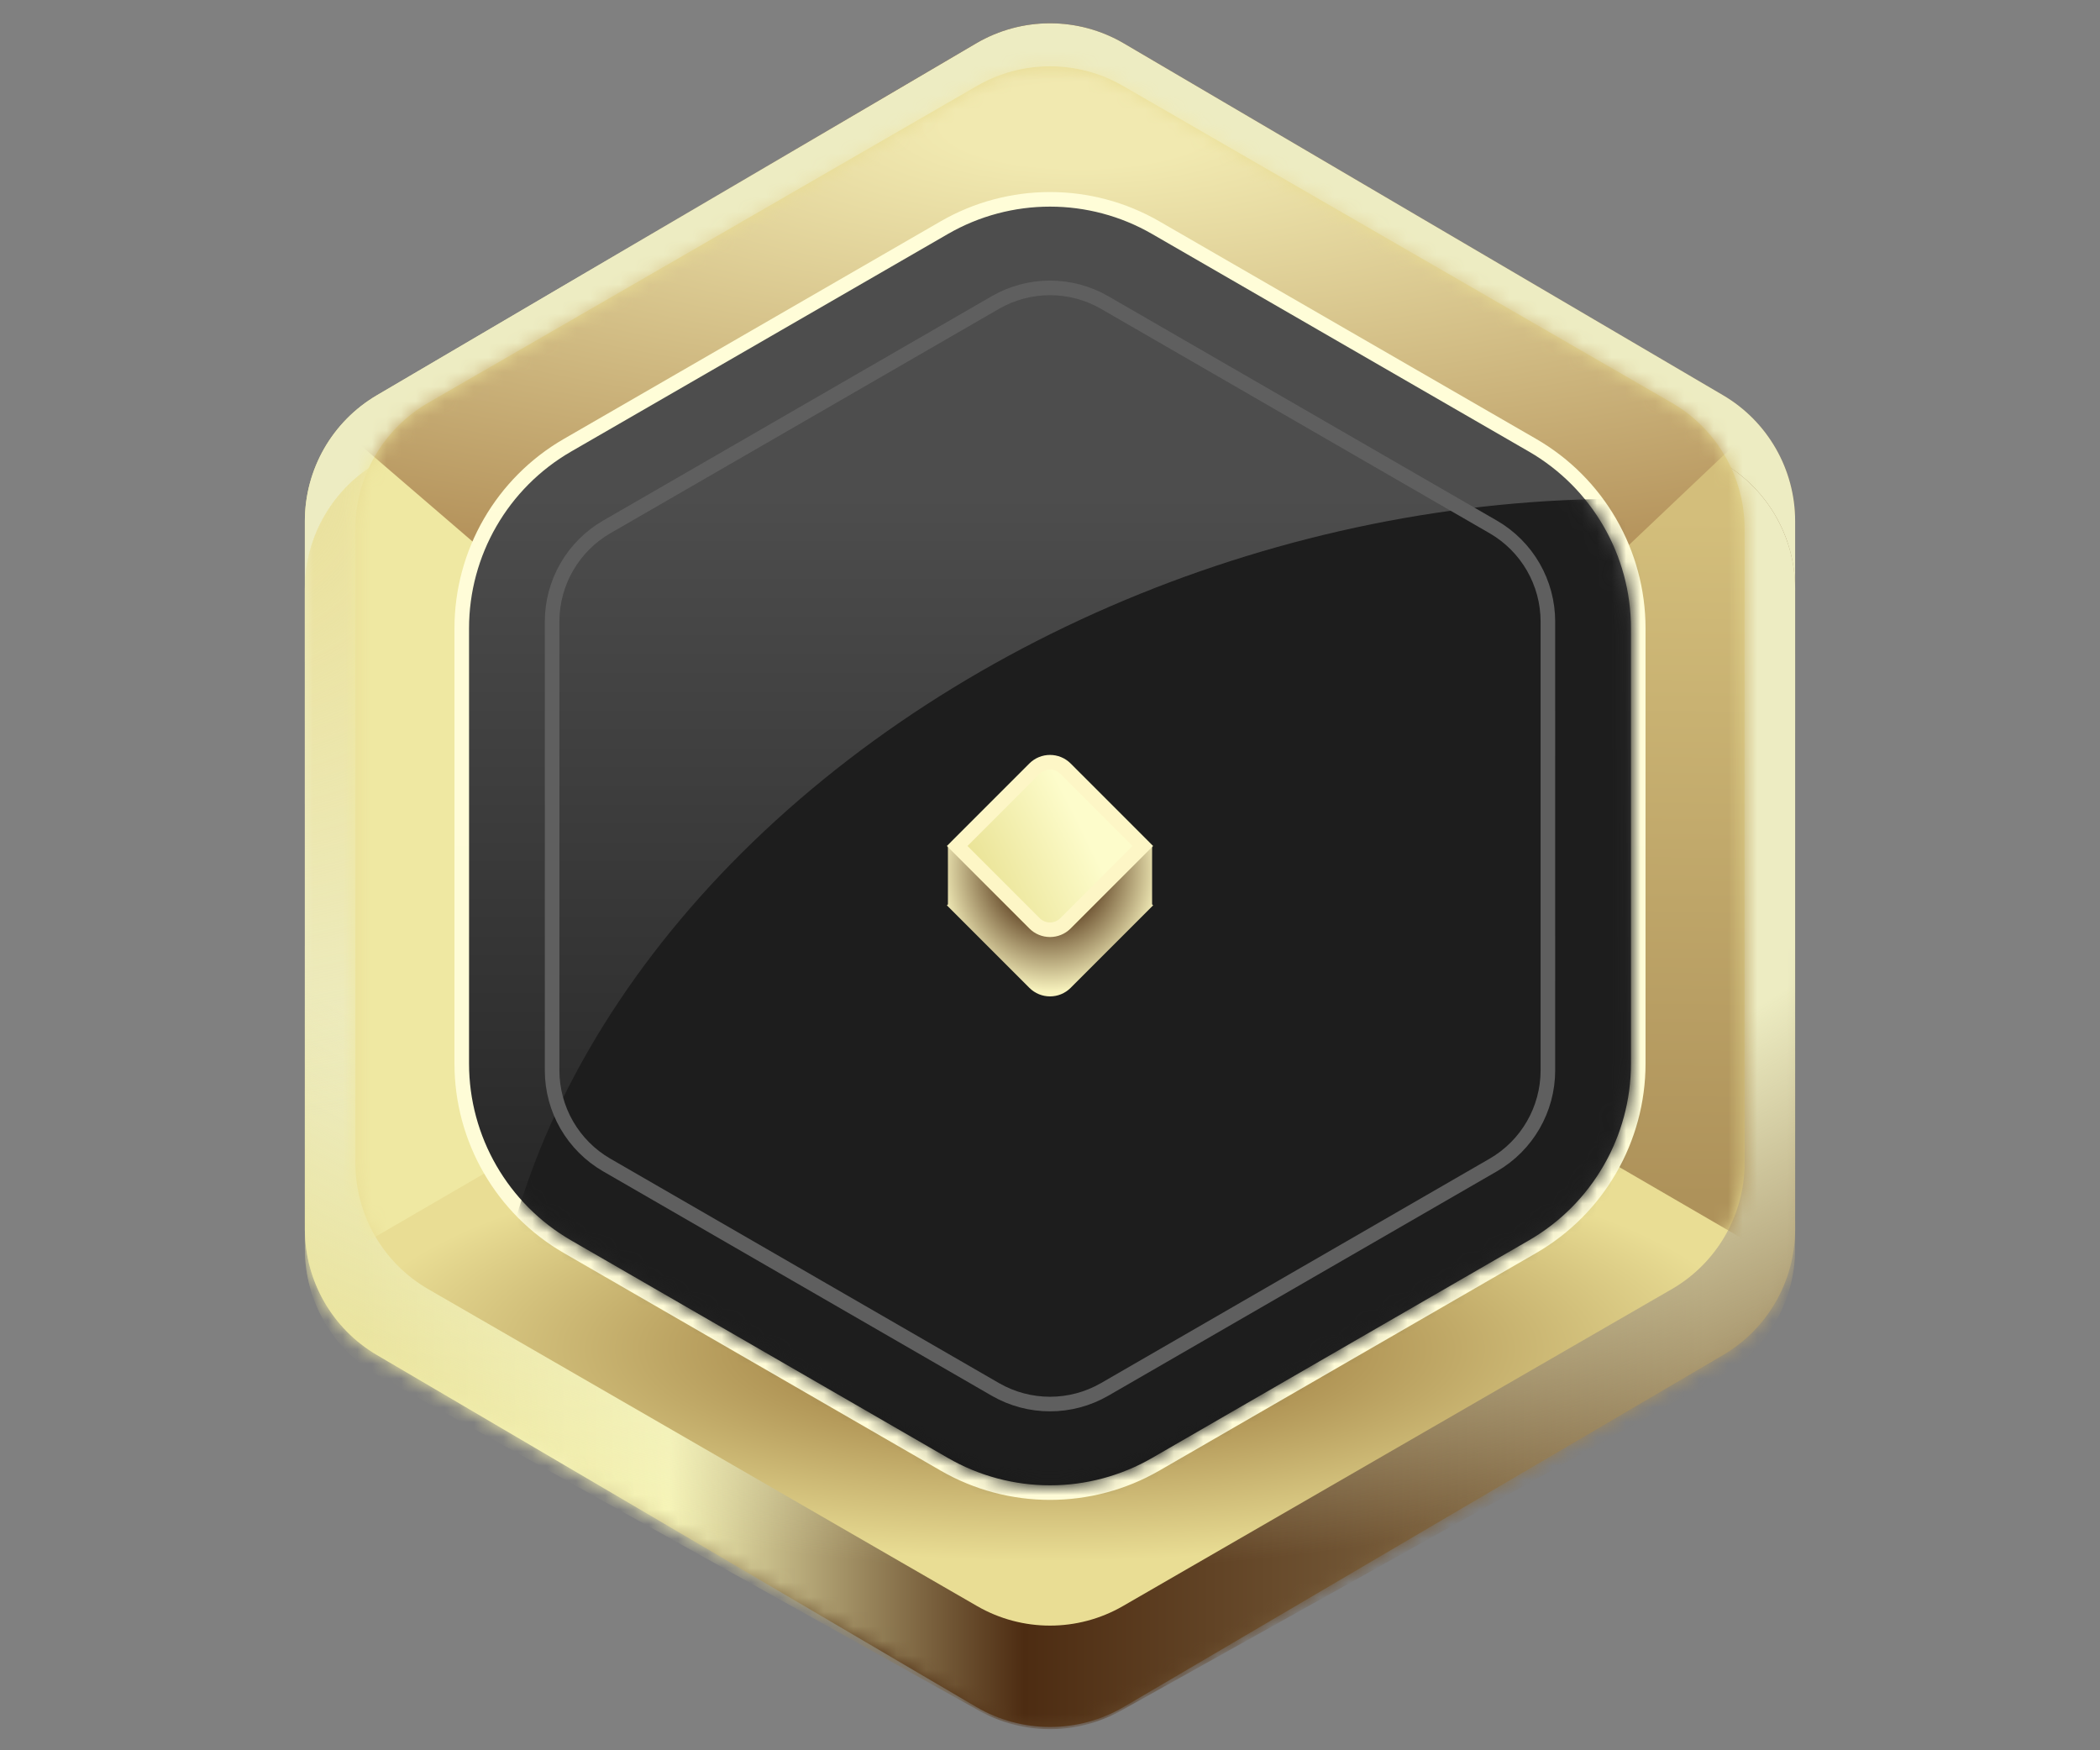 <svg width="144" height="120" viewBox="0 0 144 120" fill="none" xmlns="http://www.w3.org/2000/svg">
<rect x="0" y="0" width="144" height="120" fill="#808080" stroke="none"/>
<path d="M66.936 2.973C70.063 1.138 73.937 1.138 77.064 2.973L97.547 15.001L118.158 27.101C121.217 28.897 123.095 32.179 123.095 35.726L123.094 60L123.095 84.274C123.095 87.821 121.217 91.103 118.158 92.899L97.547 104.999L77.064 117.027C73.937 118.862 70.063 118.862 66.936 117.027L46.453 104.999L25.842 92.899C22.783 91.103 20.905 87.821 20.905 84.274L20.906 60L20.905 35.726C20.905 32.179 22.783 28.897 25.842 27.101L46.453 15.001L66.936 2.973Z" fill="url(#paint0_linear_365_37202)"/>
<path d="M66.936 2.973C70.063 1.138 73.937 1.138 77.064 2.973L97.547 15.001L118.158 27.101C121.217 28.897 123.095 32.179 123.095 35.726L123.094 60L123.095 84.274C123.095 87.821 121.217 91.103 118.158 92.899L97.547 104.999L77.064 117.027C73.937 118.862 70.063 118.862 66.936 117.027L46.453 104.999L25.842 92.899C22.783 91.103 20.905 87.821 20.905 84.274L20.906 60L20.905 35.726C20.905 32.179 22.783 28.897 25.842 27.101L46.453 15.001L66.936 2.973Z" fill="url(#paint1_radial_365_37202)"/>
<mask id="mask0_365_37202" style="mask-type:alpha" maskUnits="userSpaceOnUse" x="20" y="1" width="104" height="118">
<path d="M66.936 2.973C70.063 1.138 73.937 1.138 77.064 2.973L97.547 15.001L118.158 27.101C121.217 28.897 123.095 32.179 123.095 35.726L123.094 60L123.095 84.274C123.095 87.821 121.217 91.103 118.158 92.899L97.547 104.999L77.064 117.027C73.937 118.862 70.063 118.862 66.936 117.027L46.453 104.999L25.842 92.899C22.783 91.103 20.905 87.821 20.905 84.274L20.906 60L20.905 35.726C20.905 32.179 22.783 28.897 25.842 27.101L46.453 15.001L66.936 2.973Z" fill="url(#paint2_linear_365_37202)"/>
<path d="M66.936 2.973C70.063 1.138 73.937 1.138 77.064 2.973L97.547 15.001L118.158 27.101C121.217 28.897 123.095 32.179 123.095 35.726L123.094 60L123.095 84.274C123.095 87.821 121.217 91.103 118.158 92.899L97.547 104.999L77.064 117.027C73.937 118.862 70.063 118.862 66.936 117.027L46.453 104.999L25.842 92.899C22.783 91.103 20.905 87.821 20.905 84.274L20.906 60L20.905 35.726C20.905 32.179 22.783 28.897 25.842 27.101L46.453 15.001L66.936 2.973Z" fill="url(#paint3_radial_365_37202)"/>
</mask>
<g mask="url(#mask0_365_37202)">
<path d="M67.128 8.718C70.156 7.028 73.844 7.028 76.872 8.718L97.547 20.251L117.966 31.639C121.133 33.405 123.095 36.747 123.095 40.373L123.094 63L123.095 85.627C123.095 89.253 121.133 92.595 117.966 94.361L97.547 105.749L76.872 117.282C73.844 118.972 70.156 118.972 67.128 117.282L46.453 105.749L26.034 94.361C22.867 92.595 20.905 89.253 20.905 85.627L20.906 63L20.905 40.373C20.905 36.747 22.867 33.405 26.034 31.639L46.453 20.251L67.128 8.718Z" fill="url(#paint4_linear_365_37202)"/>
<path d="M67.128 8.718C70.156 7.028 73.844 7.028 76.872 8.718L97.547 20.251L117.966 31.639C121.133 33.405 123.095 36.747 123.095 40.373L123.094 63L123.095 85.627C123.095 89.253 121.133 92.595 117.966 94.361L97.547 105.749L76.872 117.282C73.844 118.972 70.156 118.972 67.128 117.282L46.453 105.749L26.034 94.361C22.867 92.595 20.905 89.253 20.905 85.627L20.906 63L20.905 40.373C20.905 36.747 22.867 33.405 26.034 31.639L46.453 20.251L67.128 8.718Z" fill="url(#paint5_radial_365_37202)"/>
<path d="M67.128 8.718C70.156 7.028 73.844 7.028 76.872 8.718L97.547 20.251L117.966 31.639C121.133 33.405 123.095 36.747 123.095 40.373L123.094 63L123.095 85.627C123.095 89.253 121.133 92.595 117.966 94.361L97.547 105.749L76.872 117.282C73.844 118.972 70.156 118.972 67.128 117.282L46.453 105.749L26.034 94.361C22.867 92.595 20.905 89.253 20.905 85.627L20.906 63L20.905 40.373C20.905 36.747 22.867 33.405 26.034 31.639L46.453 20.251L67.128 8.718Z" fill="url(#paint6_radial_365_37202)"/>
</g>
<path d="M67 5.887C70.094 4.101 73.906 4.101 77 5.887L95.815 16.751L114.631 27.613C117.725 29.399 119.631 32.701 119.631 36.274L119.63 58L119.631 79.726C119.631 83.299 117.725 86.6 114.631 88.387L95.815 99.249L77 110.113C73.906 111.899 70.094 111.899 67 110.113L48.185 99.249L29.369 88.387C26.275 86.6 24.369 83.299 24.369 79.726L24.37 58L24.369 36.274C24.369 32.701 26.275 29.399 29.369 27.613L48.185 16.751L67 5.887Z" fill="url(#paint7_radial_365_37202)"/>
<mask id="mask1_365_37202" style="mask-type:alpha" maskUnits="userSpaceOnUse" x="24" y="4" width="96" height="108">
<path d="M67 5.887C70.094 4.101 73.906 4.101 77 5.887L95.815 16.751L114.631 27.613C117.725 29.399 119.631 32.701 119.631 36.274L119.63 58L119.631 79.726C119.631 83.299 117.725 86.6 114.631 88.387L95.815 99.249L77 110.113C73.906 111.899 70.094 111.899 67 110.113L48.185 99.249L29.369 88.387C26.275 86.6 24.369 83.299 24.369 79.726L24.37 58L24.369 36.274C24.369 32.701 26.275 29.399 29.369 27.613L48.185 16.751L67 5.887Z" fill="url(#paint8_radial_365_37202)"/>
</mask>
<g mask="url(#mask1_365_37202)">
<path d="M71 58.5L26.5 30L18.5 27.5V89L71 58.5Z" fill="#EFE8A2"/>
<path d="M74 58.5L118.5 30L126.5 27.5V89L74 58.5Z" fill="url(#paint9_linear_365_37202)"/>
<path d="M74.114 73L4.138 12.819L-2 2L149 2L74.114 73Z" fill="url(#paint10_radial_365_37202)"/>
</g>
<path d="M79.251 15.609C74.764 13.019 69.236 13.019 64.749 15.609L51.832 23.068L51.832 23.068L38.914 30.525C34.427 33.116 31.663 37.903 31.663 43.084L31.664 58L31.663 72.916C31.663 78.097 34.427 82.884 38.914 85.475L51.832 92.932L64.749 100.391C69.236 102.981 74.764 102.981 79.251 100.391L92.168 92.932L105.086 85.475C109.573 82.884 112.337 78.097 112.337 72.916L112.336 58L112.337 43.084C112.337 37.903 109.573 33.116 105.086 30.525L92.168 23.068L79.251 15.609Z" fill="url(#paint11_linear_365_37202)" stroke="url(#paint12_linear_365_37202)"/>
<mask id="mask2_365_37202" style="mask-type:alpha" maskUnits="userSpaceOnUse" x="32" y="14" width="80" height="88">
<path d="M52.332 23.934L52.332 23.934L65.249 16.475C69.427 14.063 74.573 14.063 78.751 16.475L91.668 23.934L91.918 23.501L91.668 23.934L104.586 31.392C108.764 33.803 111.337 38.26 111.337 43.084L111.336 58L111.337 72.916C111.337 77.74 108.764 82.197 104.586 84.609L91.668 92.066L91.918 92.499L91.668 92.066L78.751 99.525C74.573 101.937 69.427 101.937 65.249 99.525L52.332 92.066L52.082 92.499L52.332 92.066L39.414 84.609C35.236 82.197 32.663 77.74 32.663 72.916L32.664 58L32.663 43.084C32.663 38.26 35.236 33.803 39.414 31.392L52.332 23.934Z" fill="url(#paint13_linear_365_37202)" stroke="url(#paint14_linear_365_37202)"/>
</mask>
<g mask="url(#mask2_365_37202)">
<ellipse cx="100.754" cy="87.828" rx="68.5" ry="52" transform="rotate(-17.084 100.754 87.828)" fill="#1D1D1D"/>
</g>
<path d="M89.07 28.434L89.07 28.434L102.39 36.124C104.711 37.463 106.141 39.94 106.141 42.619L106.14 58L106.141 73.381C106.141 76.06 104.711 78.537 102.39 79.876L89.07 87.566L89.32 87.999L89.07 87.566L75.75 95.257C73.43 96.597 70.57 96.597 68.25 95.257L54.93 87.566L54.68 87.999L54.93 87.566L41.609 79.876C39.289 78.537 37.859 76.06 37.859 73.381L37.86 58L37.859 42.619C37.859 39.94 39.289 37.463 41.609 36.124L54.93 28.434L54.93 28.434L68.25 20.743C70.57 19.403 73.43 19.403 75.75 20.743L89.07 28.434Z" stroke="#5F5F5F"/>
<path fill-rule="evenodd" clip-rule="evenodd" d="M73.415 56.414C72.634 55.633 71.368 55.633 70.587 56.414L69.001 58L65.001 58L65.001 62L64.93 62.071L70.587 67.728C71.368 68.509 72.634 68.509 73.415 67.728L79.072 62.071L79.001 62V58L75.001 58L73.415 56.414Z" fill="url(#paint15_radial_365_37202)"/>
<path d="M70.939 52.697C71.525 52.112 72.475 52.112 73.061 52.697L78.364 58.001L73.061 63.304C72.475 63.89 71.525 63.89 70.939 63.304L65.636 58.001L70.939 52.697Z" fill="url(#paint16_radial_365_37202)" stroke="#FDF6C6"/>
<defs>
<linearGradient id="paint0_linear_365_37202" x1="20.509" y1="81.273" x2="114.373" y2="81.273" gradientUnits="userSpaceOnUse">
<stop stop-color="#E9E193"/>
<stop offset="0.193" stop-color="#F6F4B7"/>
<stop offset="0.427" stop-color="#4D2C12"/>
<stop offset="1" stop-color="#968058"/>
</linearGradient>
<radialGradient id="paint1_radial_365_37202" cx="0" cy="0" r="1" gradientUnits="userSpaceOnUse" gradientTransform="translate(72 9.5) rotate(90) scale(98 112.808)">
<stop offset="0.718" stop-color="#EDECC2"/>
<stop offset="1" stop-color="#EDECC2" stop-opacity="0"/>
</radialGradient>
<linearGradient id="paint2_linear_365_37202" x1="20.509" y1="81.273" x2="114.373" y2="81.273" gradientUnits="userSpaceOnUse">
<stop stop-color="#E9E193"/>
<stop offset="0.168" stop-color="#F6F4B7"/>
<stop offset="0.427" stop-color="#4D2C12"/>
<stop offset="1" stop-color="#968058"/>
</linearGradient>
<radialGradient id="paint3_radial_365_37202" cx="0" cy="0" r="1" gradientUnits="userSpaceOnUse" gradientTransform="translate(72 9.5) rotate(90) scale(98 112.808)">
<stop offset="0.718" stop-color="#EDECC2"/>
<stop offset="1" stop-color="#EDECC2" stop-opacity="0"/>
</radialGradient>
<linearGradient id="paint4_linear_365_37202" x1="20.509" y1="83.209" x2="117" y2="83.209" gradientUnits="userSpaceOnUse">
<stop offset="0.044" stop-color="#E9E193"/>
<stop offset="0.263" stop-color="#F6F4B7"/>
<stop offset="0.515" stop-color="#4D2C12"/>
<stop offset="1" stop-color="#968058"/>
</linearGradient>
<radialGradient id="paint5_radial_365_37202" cx="0" cy="0" r="1" gradientUnits="userSpaceOnUse" gradientTransform="translate(72 15.025) rotate(90) scale(93.1 112.808)">
<stop offset="0.718" stop-color="#EDECC2"/>
<stop offset="1" stop-color="#EDECC2" stop-opacity="0"/>
</radialGradient>
<radialGradient id="paint6_radial_365_37202" cx="0" cy="0" r="1" gradientUnits="userSpaceOnUse" gradientTransform="translate(16.5 33.5) rotate(71.565) scale(44.272 45.825)">
<stop stop-color="#EAE09A"/>
<stop offset="0.98" stop-color="#ECE299" stop-opacity="0"/>
</radialGradient>
<radialGradient id="paint7_radial_365_37202" cx="0" cy="0" r="1" gradientUnits="userSpaceOnUse" gradientTransform="translate(72 92.5) rotate(90) scale(18.5 62.298)">
<stop offset="0.271" stop-color="#AB8E50"/>
<stop offset="0.784" stop-color="#E9DD94"/>
</radialGradient>
<radialGradient id="paint8_radial_365_37202" cx="0" cy="0" r="1" gradientUnits="userSpaceOnUse" gradientTransform="translate(72 92.5) rotate(90) scale(20.5 39.223)">
<stop offset="0.251" stop-color="#AB8E50"/>
<stop offset="0.677" stop-color="#E9DD94"/>
</radialGradient>
<linearGradient id="paint9_linear_365_37202" x1="112" y1="35.5" x2="111.5" y2="82" gradientUnits="userSpaceOnUse">
<stop stop-color="#D3BE7B"/>
<stop offset="1" stop-color="#AE925A"/>
</linearGradient>
<radialGradient id="paint10_radial_365_37202" cx="0" cy="0" r="1" gradientUnits="userSpaceOnUse" gradientTransform="translate(74 8.716) rotate(90) scale(35.5 113.523)">
<stop offset="0.08" stop-color="#F1E9B0"/>
<stop offset="1" stop-color="#AB854E"/>
</radialGradient>
<linearGradient id="paint11_linear_365_37202" x1="72" y1="12" x2="72" y2="104" gradientUnits="userSpaceOnUse">
<stop offset="0.238" stop-color="#4D4D4D"/>
<stop offset="0.953" stop-color="#1A1A1A"/>
</linearGradient>
<linearGradient id="paint12_linear_365_37202" x1="72" y1="12" x2="72" y2="104" gradientUnits="userSpaceOnUse">
<stop stop-color="#FFFDD8"/>
<stop offset="1" stop-color="#FEFBD7"/>
</linearGradient>
<linearGradient id="paint13_linear_365_37202" x1="72" y1="12" x2="72" y2="104" gradientUnits="userSpaceOnUse">
<stop offset="0.238" stop-color="#4D4D4D"/>
<stop offset="0.953" stop-color="#1A1A1A"/>
</linearGradient>
<linearGradient id="paint14_linear_365_37202" x1="72" y1="12" x2="72" y2="104" gradientUnits="userSpaceOnUse">
<stop stop-color="#FFFDD8"/>
<stop offset="1" stop-color="#FEFBD7"/>
</linearGradient>
<radialGradient id="paint15_radial_365_37202" cx="0" cy="0" r="1" gradientUnits="userSpaceOnUse" gradientTransform="translate(72.001 59.5) rotate(90) scale(8.5 7.758)">
<stop offset="0.296" stop-color="#442308"/>
<stop offset="1" stop-color="#F8F3BE"/>
</radialGradient>
<radialGradient id="paint16_radial_365_37202" cx="0" cy="0" r="1" gradientUnits="userSpaceOnUse" gradientTransform="translate(65.459 57.47) rotate(-27.121) scale(8.143 49.143)">
<stop offset="0.006" stop-color="#E9E294"/>
<stop offset="1" stop-color="#FDFCCB"/>
</radialGradient>
</defs>
</svg>
